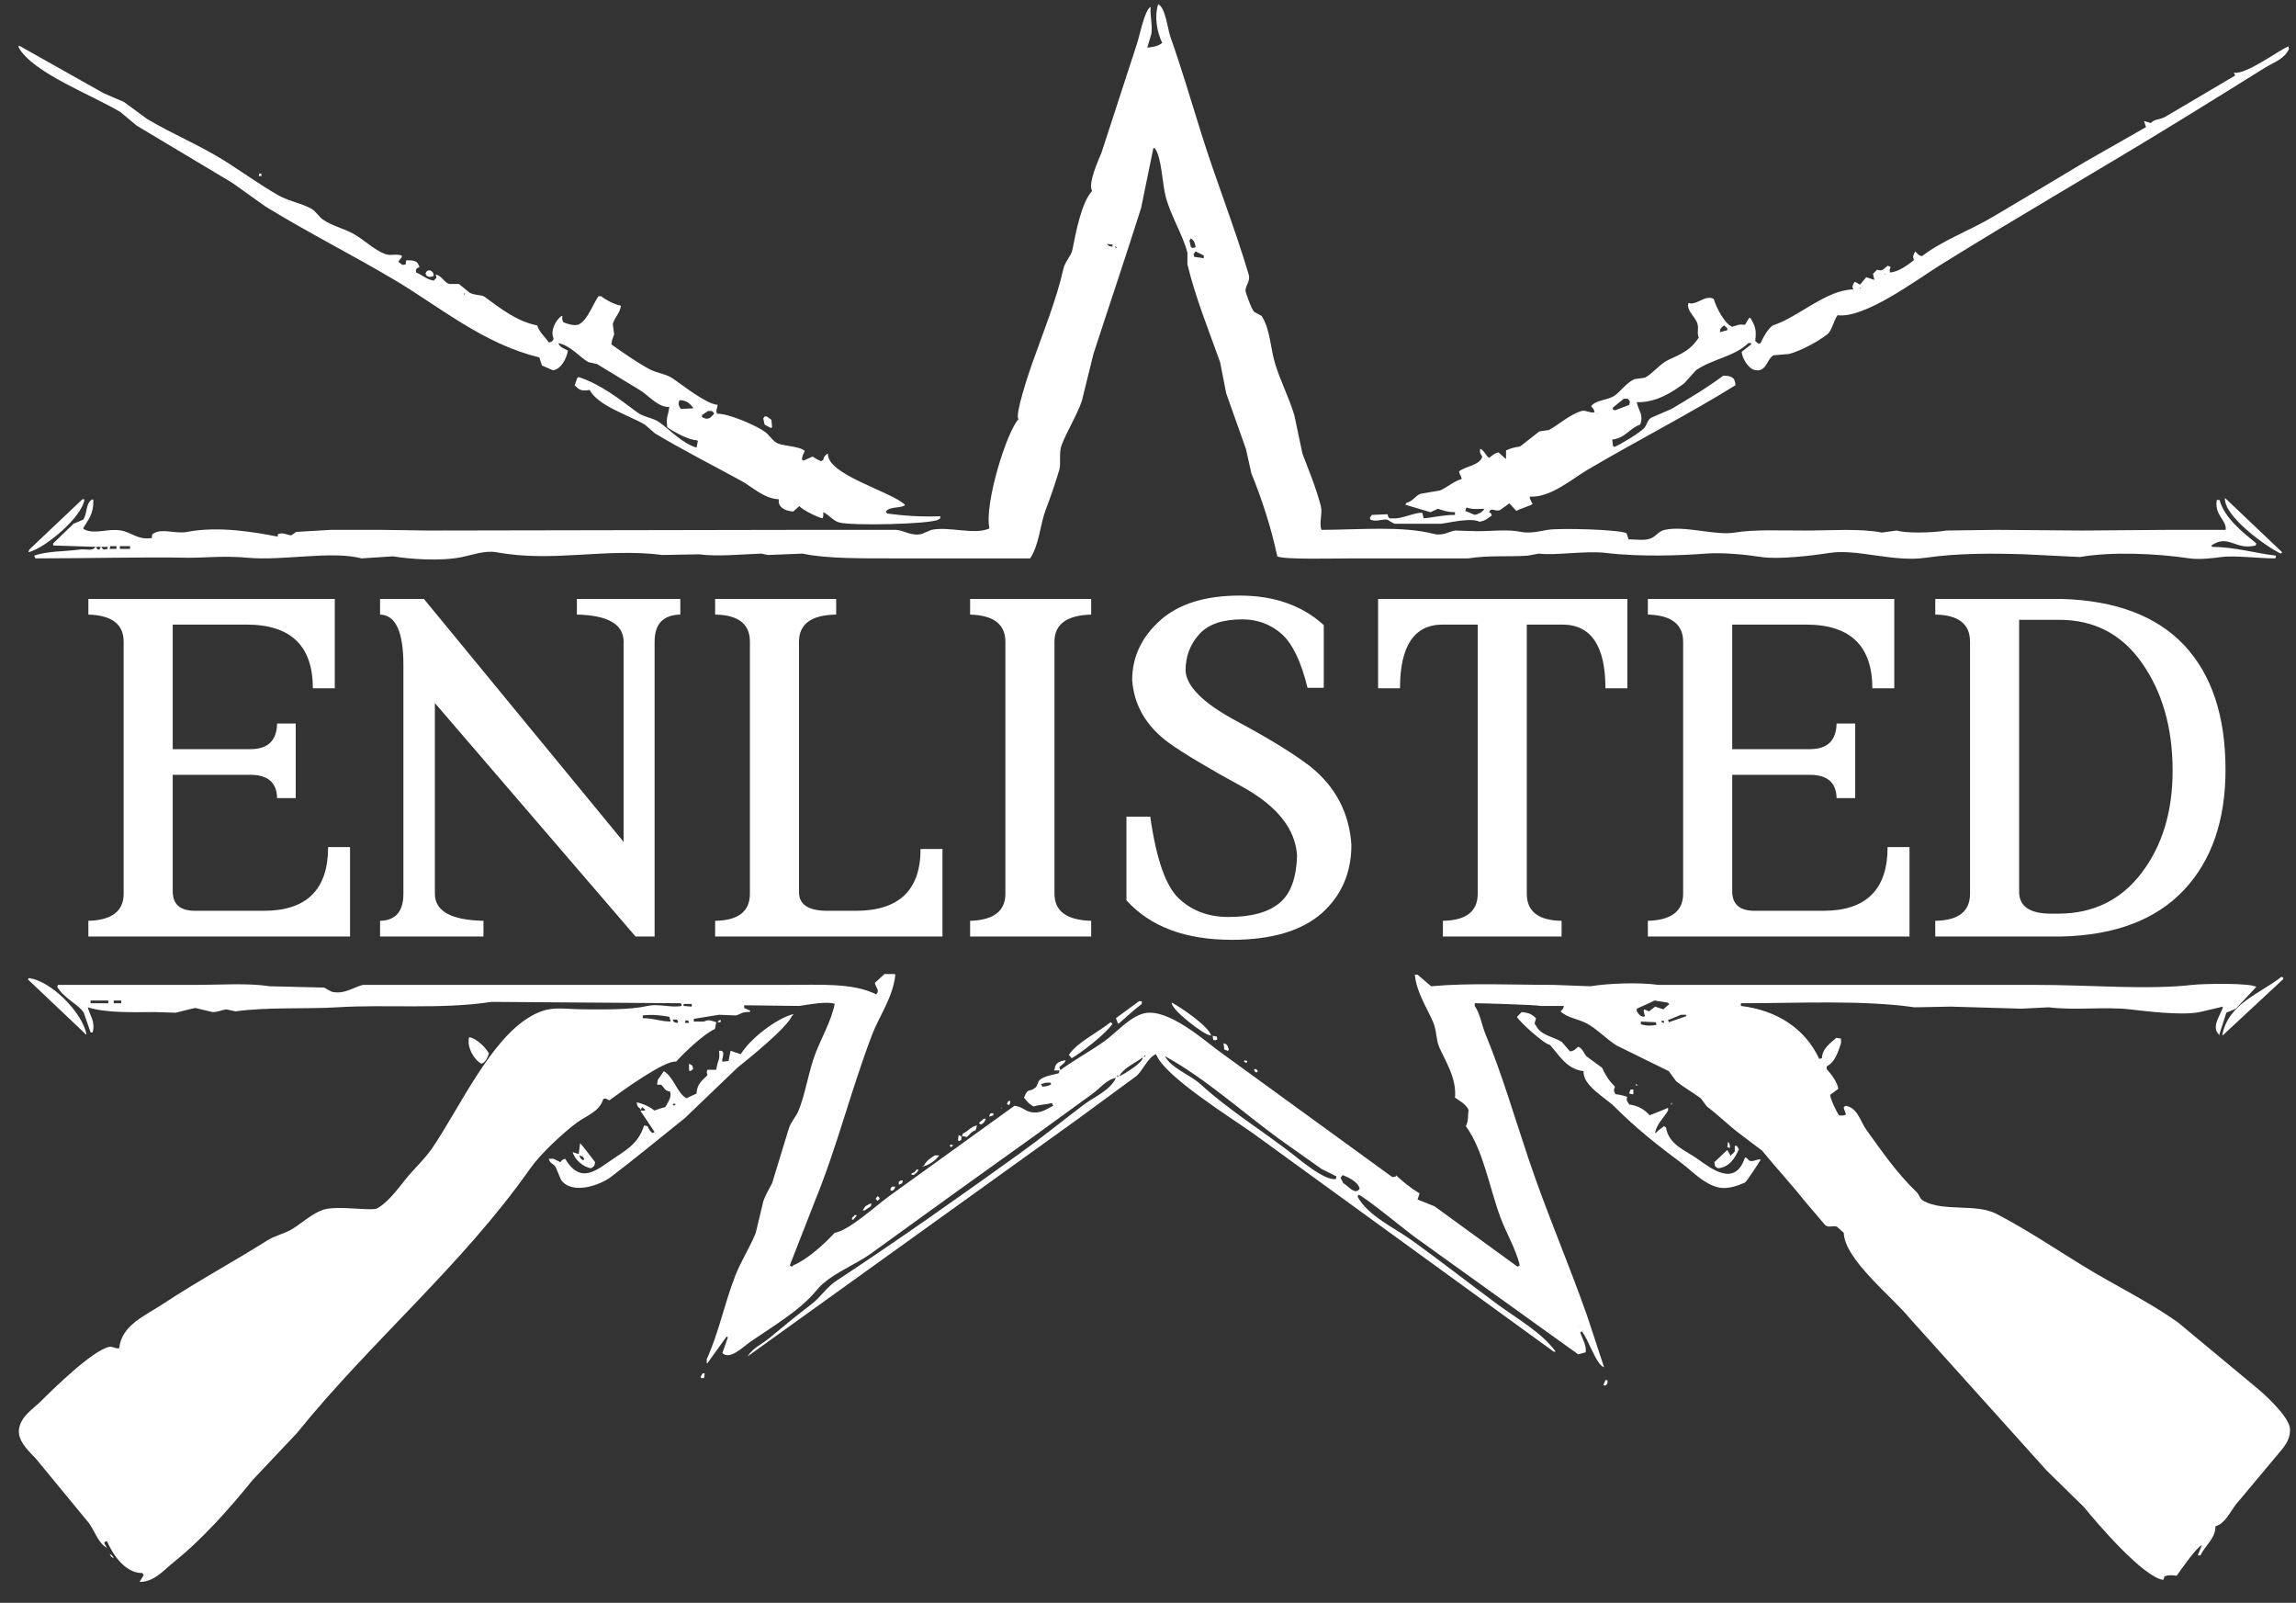 <svg width="96" height="67" viewBox="0 0 96 67" fill="none" xmlns="http://www.w3.org/2000/svg">
<rect x="0" y="0" width="96" height="67" fill="#333333" stroke="none"/>
<path fill-rule="evenodd" clip-rule="evenodd" d="M48.424 0.175C48.734 0.32 48.816 1.196 48.936 1.537C49.397 2.845 49.791 4.173 50.217 5.54C50.84 7.544 51.615 9.467 52.21 11.474C52.304 11.794 52.005 11.977 52.096 12.241C52.154 12.41 52.312 12.886 52.437 13.035C52.542 13.092 52.646 13.149 52.751 13.206C53.107 13.74 53.12 14.567 53.32 15.221C53.525 15.893 53.906 16.647 54.117 17.351L54.459 18.969C54.718 19.643 55.026 20.385 55.227 21.155C55.308 21.462 55.139 21.881 55.256 22.149C56.852 22.144 58.632 21.974 59.953 22.319C60.31 22.412 60.587 22.222 60.835 22.177C61.139 22.186 61.443 22.196 61.746 22.205C62.377 22.209 63.023 22.114 63.596 22.234C63.981 22.314 64.425 22.196 64.707 22.149C65.2 22.066 67.713 22.131 68.009 22.291L68.094 22.546C68.464 22.547 68.79 22.616 69.062 22.489C69.249 22.403 69.358 22.203 69.603 22.149C70.455 21.959 71.733 22.401 72.535 22.262C73.297 22.13 74.42 22.177 75.496 22.177C76.537 22.177 77.78 22.083 78.684 22.262L79.31 22.177C79.654 22.287 80.708 22.287 81.388 22.177C82.081 22.168 82.773 22.158 83.466 22.149C84.662 22.158 85.858 22.168 87.053 22.177C88.277 22.168 89.501 22.158 90.725 22.149H93.06C93.111 21.742 92.577 21.538 92.689 20.899H92.803C93.006 21.658 93.801 22.273 94.341 22.716C94.331 22.745 94.322 22.773 94.312 22.802C93.451 23.017 93.19 22.306 92.462 22.802C92.471 22.821 92.481 22.839 92.49 22.858C93.484 22.873 94.261 23.119 95.166 23.227C95.157 23.265 95.147 23.303 95.138 23.341C94.415 23.342 93.433 23.21 92.889 23.284C92.526 23.334 91.943 23.399 91.551 23.341C90.136 23.13 88.263 23.056 86.968 23.284C86.199 23.247 85.43 23.209 84.662 23.171C83.364 23.128 81.856 23.118 80.534 23.313C79.165 23.514 77.67 22.932 76.492 23.114C75.688 23.238 74.34 23.39 73.645 23.284C72.966 23.181 72.032 23.086 71.311 23.142C70.268 23.224 68.549 23.282 67.155 23.114C66.31 23.012 65.052 23.228 64.337 23.142L63.881 23.227C63.036 23.284 62.258 23.204 61.404 23.341H56.565C55.843 23.341 53.655 23.401 53.405 23.256C53.154 22.055 52.744 20.82 52.324 19.792C52.248 19.452 52.172 19.111 52.096 18.77C51.821 17.994 51.545 17.218 51.27 16.442C51.185 16.007 51.099 15.572 51.014 15.136C50.567 13.889 49.969 12.396 49.648 11.048V10.566C49.454 9.802 48.959 9.051 48.737 8.209C48.597 7.68 48.57 6.546 48.281 6.193H48.224C48.054 7.026 47.883 7.859 47.712 8.692C47.081 10.69 46.359 12.824 45.719 14.796C45.558 15.449 45.397 16.102 45.235 16.755C45.016 17.394 44.616 18.004 44.381 18.628C44.273 18.917 44.361 19.395 44.296 19.622C44.146 20.141 43.918 20.802 43.727 21.297C43.495 21.896 43.447 22.794 43.072 23.341H37.492C36.097 23.341 34.536 23.358 33.564 23.142C33.08 23.161 32.596 23.18 32.112 23.199C32.017 23.18 31.922 23.161 31.828 23.142C31.007 23.17 30.004 23.276 29.237 23.171C28.725 23.18 28.212 23.189 27.7 23.199C25.31 22.893 23.144 23.523 20.754 23.085C20.276 22.998 19.718 23.205 19.331 23.284C18.412 23.472 17.133 23.371 16.427 23.256L15.117 23.341C13.865 23.009 11.812 23.455 10.335 23.313C9.386 23.221 8.492 23.327 7.773 23.313C5.996 23.278 3.621 23.343 1.482 23.341C1.463 23.303 1.444 23.265 1.425 23.227C1.993 23.03 2.675 23.06 3.332 22.972C3.592 22.937 3.887 23.06 3.987 22.858C3.399 22.839 2.81 22.82 2.222 22.802V22.716C2.507 22.442 2.791 22.168 3.076 21.893L3.475 21.723C3.666 21.469 3.567 21.007 3.873 20.871C3.883 20.88 3.892 20.89 3.902 20.899C3.917 21.52 3.68 21.718 3.475 22.092C3.503 22.111 3.531 22.13 3.56 22.149C4.009 22.339 4.522 22.078 5.069 22.177C5.511 22.257 5.776 22.587 6.35 22.489C6.357 22.339 6.343 22.352 6.435 22.291C6.796 22.078 7.35 22.327 7.83 22.234C9.138 21.98 10.668 22.247 11.616 22.433C11.626 22.316 11.575 22.383 11.645 22.319C11.841 22.243 12.075 22.389 12.185 22.376C12.252 22.328 12.318 22.281 12.385 22.234L13.836 22.149H15.915C16.579 22.158 17.243 22.168 17.907 22.177C23.154 22.168 28.401 22.158 33.649 22.149H37.464C37.814 22.174 38.106 22.425 38.546 22.319C38.679 22.262 38.811 22.205 38.944 22.149C39.682 21.993 40.737 22.375 41.364 22.092V22.063C41.165 21.006 42.101 18.027 42.588 17.521C42.411 17.381 43.025 15.567 43.157 15.193C43.607 13.924 44.178 12.516 44.467 11.218C44.525 10.954 44.793 10.675 44.837 10.452C44.983 9.715 45.218 8.468 45.662 7.982C45.485 7.648 45.912 6.742 46.061 6.364C46.545 4.878 47.029 3.392 47.513 1.907C47.643 1.56 47.847 0.416 48.111 0.288C48.077 0.693 48.2 1.047 48.139 1.424L47.968 1.992C48.213 1.956 48.382 1.958 48.594 1.793C48.376 1.34 48.261 0.705 48.424 0.175ZM30.006 16.925C29.98 17.138 29.924 17.107 29.977 17.294C30.46 17.277 31.642 17.797 31.998 18.06C32.188 18.201 32.299 18.443 32.539 18.543C32.783 18.644 33.475 18.661 33.649 18.855C33.582 18.989 33.528 19.083 33.535 19.224C33.555 19.234 33.573 19.244 33.592 19.253C34.206 19.012 33.783 19.052 34.333 19.281C34.361 19.262 34.389 19.244 34.418 19.224C34.451 19.088 34.496 19.041 34.589 18.969H34.617C34.587 19.849 37.268 20.545 37.834 21.098V21.127C37.556 21.267 37.223 21.157 37.037 21.382C37.056 21.41 37.075 21.439 37.094 21.467C37.867 21.566 38.467 21.607 39.314 21.581V21.666C39.286 21.685 39.257 21.704 39.229 21.723C38.902 21.911 35.571 21.99 35.073 21.836C34.813 21.756 34.65 21.505 34.418 21.41C34.428 21.562 34.437 21.561 34.389 21.666C34.17 21.622 33.542 21.307 33.422 21.155C33.336 21.231 33.251 21.306 33.165 21.382C32.824 21.366 32.502 21.188 32.568 20.871C31.95 20.849 31.447 20.348 31.002 20.105C29.776 19.434 28.571 18.827 27.387 18.117C27.244 17.994 27.102 17.871 26.96 17.748C26.279 17.35 25.005 16.967 24.654 16.3C24.321 16.356 24.221 16.311 24.028 16.102C24.065 15.997 24.103 15.893 24.141 15.789C24.16 15.78 24.179 15.77 24.198 15.761C25.149 16.083 25.872 16.665 26.646 17.237C26.93 17.446 27.311 17.46 27.586 17.663C28.05 18.006 28.516 18.519 29.123 18.713C29.142 18.619 29.161 18.524 29.18 18.43C29.161 18.42 29.142 18.41 29.123 18.401C28.799 18.397 28.185 18.056 27.899 17.862C27.844 17.396 27.931 17.431 27.985 17.01C27.532 17.041 27.125 16.541 26.789 16.329C26.182 15.96 25.574 15.591 24.967 15.221L24.597 15.136C24.183 14.887 23.886 14.467 23.344 14.341C23.406 14.522 23.593 14.569 23.743 14.654C23.699 14.974 23.458 15.443 23.117 15.477C22.965 15.411 22.813 15.345 22.661 15.278C22.623 15.165 22.585 15.051 22.547 14.938C20.227 14.382 18.397 12.835 16.541 11.729C14.753 10.664 12.893 9.733 11.104 8.635C10.639 8.304 10.174 7.972 9.709 7.641C8.38 6.846 7.052 6.051 5.723 5.257C5.496 5.067 5.268 4.878 5.04 4.689C3.921 4.003 1.326 3.032 0.77 1.963L0.799 1.907L4.329 3.894C4.613 4.017 4.898 4.14 5.183 4.263C5.505 4.499 5.828 4.736 6.15 4.973C7.243 5.622 8.378 6.08 9.453 6.761C10.151 7.204 10.902 7.743 11.616 8.152C12.062 8.408 12.54 8.471 13.011 8.72C13.198 8.819 13.331 9.061 13.495 9.174C13.934 9.476 14.456 9.56 14.918 9.856C15.268 10.079 15.706 10.475 16.114 10.622C16.339 10.704 16.503 10.598 16.797 10.679C16.786 10.787 16.829 10.714 16.768 10.793C16.731 10.84 16.693 10.887 16.655 10.934C16.712 10.982 16.768 11.029 16.826 11.076C16.873 11.067 16.92 11.057 16.968 11.048C16.972 10.918 16.954 10.975 16.996 10.878C17.303 10.885 17.46 10.887 17.537 11.162C17.398 11.228 17.383 11.239 17.395 11.389C17.661 11.492 17.838 11.688 18.135 11.729C18.173 11.692 18.211 11.654 18.249 11.616C18.239 11.569 18.23 11.521 18.22 11.474C18.49 11.536 18.548 11.796 18.79 11.871H19.188L19.644 12.241C19.874 12.355 20.145 12.319 20.27 12.411C20.877 12.858 21.606 13.44 22.462 13.603C22.559 13.91 22.784 14.068 22.946 14.313C23.049 14.295 23.032 14.302 23.088 14.256C23.147 14.2 23.117 14.246 23.145 14.143C22.998 13.839 23.235 13.363 23.487 13.206H23.515C23.496 13.335 23.508 13.347 23.544 13.461C23.692 13.538 24.074 13.654 24.227 13.546C24.565 13.368 24.805 12.693 25.024 12.382H25.138C25.331 12.541 25.692 12.726 25.963 12.78C25.918 13.103 25.691 13.272 25.622 13.546C25.641 13.688 25.66 13.83 25.679 13.972C25.639 14.125 25.58 14.166 25.565 14.398C26.043 14.74 26.625 15.141 27.131 15.42C27.46 15.602 27.832 15.62 28.127 15.818C28.529 16.087 29.498 16.874 30.006 16.925ZM67.411 18.373C67.42 18.458 67.43 18.543 67.439 18.628L67.496 18.685C67.726 18.599 68.598 18.07 68.749 17.89C68.874 17.741 68.87 17.574 69.034 17.464C69.318 17.341 69.603 17.218 69.888 17.095C70.604 16.668 71.387 16.205 72.051 15.704C72.355 15.706 72.549 15.751 72.564 16.102C70.708 17.262 68.411 18.438 66.358 19.65C65.733 20.019 64.815 20.817 63.967 20.758V20.843C64.004 20.919 64.043 20.994 64.08 21.07C64.026 21.125 63.529 21.281 63.397 21.354C63.302 21.25 63.208 21.145 63.112 21.041C62.98 21.136 62.847 21.231 62.714 21.325C62.478 21.395 62.368 21.184 62.258 21.41C62.358 21.462 62.335 21.434 62.372 21.552C62.209 21.658 62.102 21.778 61.86 21.808C61.508 21.641 60.777 21.815 60.266 21.893H58.33C58.207 21.869 58.062 21.736 57.989 21.723C57.799 21.688 57.538 21.827 57.305 21.723C57.296 21.694 57.286 21.666 57.277 21.638C57.305 21.6 57.334 21.562 57.362 21.524C57.581 21.515 57.799 21.505 58.017 21.496C58.055 21.653 58.072 21.687 58.216 21.666C58.558 21.72 59.188 21.399 59.469 21.439C59.488 21.515 59.507 21.59 59.526 21.666C59.914 21.637 60.301 21.526 60.835 21.524V21.41C60.519 21.409 60.368 21.346 60.123 21.268C60.019 21.316 59.915 21.363 59.81 21.41L58.757 21.098C58.776 21.07 58.795 21.041 58.814 21.013C59.068 20.959 59.171 20.736 59.383 20.644C59.659 20.596 59.934 20.549 60.209 20.502C60.521 20.372 60.745 20.137 61.12 20.019C61.08 19.843 61.021 19.848 61.006 19.707C61.245 19.491 61.904 19.45 61.974 19.082C61.904 18.973 61.857 18.915 61.888 18.77H61.917C62.077 18.858 62.113 19.035 62.258 19.139C62.391 19.048 62.469 18.948 62.657 18.912C62.752 18.997 62.847 19.082 62.942 19.168H62.97V18.827C63.269 18.698 63.3 18.718 63.568 18.657L64.365 18.032C64.498 18.013 64.631 17.994 64.764 17.975C65.18 17.749 65.639 17.322 66.13 17.18C66.296 17.132 66.465 17.274 66.671 17.237C66.643 17.082 66.601 17.078 66.528 16.982C66.731 16.704 67.247 16.735 67.525 16.527C67.776 16.34 68.046 15.964 68.35 15.846C68.493 15.827 68.635 15.808 68.777 15.789C69.093 15.625 69.415 15.204 69.745 15.051C70.323 14.783 70.698 14.628 71.026 14.114C70.937 13.862 71.042 13.754 70.969 13.518C70.887 13.251 70.487 12.958 70.599 12.666C70.937 12.786 71.294 12.3 71.653 12.496C71.764 12.855 72.089 13.509 72.421 13.66C72.681 13.593 72.662 13.549 72.962 13.575C73.019 13.48 73.076 13.386 73.133 13.291H73.19C73.397 13.655 73.446 13.775 73.389 14.256C73.436 14.294 73.484 14.332 73.531 14.37C73.56 14.36 73.588 14.351 73.617 14.341C73.703 14.131 73.936 13.712 74.129 13.603C75.221 13.24 76.356 12.117 77.488 12.098C77.428 11.955 77.462 11.918 77.545 11.786H77.574C77.64 11.824 77.707 11.862 77.773 11.9C77.858 11.796 77.944 11.691 78.029 11.588C78.143 11.625 78.257 11.663 78.371 11.701C78.352 11.616 78.333 11.531 78.314 11.446L78.485 11.275C78.737 11.356 78.753 11.224 78.94 11.105C78.978 11.124 79.016 11.143 79.054 11.162C79.01 11.251 78.999 11.278 79.025 11.389C79.389 11.367 79.777 11.066 80.022 10.878C79.969 10.719 79.996 10.655 80.079 10.509C80.181 10.603 80.192 10.67 80.363 10.707C81.228 10.041 82.371 9.637 83.381 9.032C84.608 8.299 85.91 7.535 87.138 6.79C88.002 6.298 88.865 5.806 89.729 5.313L89.644 5.058L89.928 5.143C90.1 4.965 90.284 5.014 90.526 4.887C91.503 4.31 92.481 3.733 93.458 3.156C93.439 3.118 93.42 3.08 93.401 3.042C93.936 3.108 95.157 2.184 95.678 1.935C95.688 1.973 95.698 2.011 95.707 2.048C95.502 2.483 95.076 2.598 94.682 2.843C93.57 3.538 92.441 4.238 91.295 4.944C87.943 7.007 84.501 8.979 81.132 11.076C80.126 11.703 77.973 13.32 76.834 13.177C76.671 13.386 76.596 13.826 76.406 13.972C75.997 14.289 75.335 14.646 74.812 14.796C74.594 14.815 74.376 14.834 74.158 14.852C73.858 15.001 73.864 15.632 73.304 15.449C73.076 15.343 72.859 14.999 72.82 14.71L73.218 14.398V14.341H73.104C72.513 14.913 71.614 14.996 70.912 15.477C70.751 15.657 70.59 15.836 70.428 16.016C69.906 16.415 69.206 16.84 68.436 16.811C68.505 17.172 68.738 17.34 68.578 17.748C68.14 17.897 67.939 18.326 67.411 18.373ZM10.848 7.244C10.876 7.253 10.904 7.263 10.933 7.272V7.357H10.819C10.829 7.32 10.838 7.282 10.848 7.244ZM49.79 9.969C49.771 9.998 49.752 10.026 49.733 10.055C49.752 10.14 49.771 10.225 49.79 10.31L49.847 10.367C49.895 10.357 49.942 10.348 49.989 10.338V10.31C49.957 10.149 49.92 10.037 49.79 9.969ZM46.289 10.196C46.348 10.291 46.384 10.289 46.516 10.31V10.225C46.44 10.215 46.365 10.206 46.289 10.196ZM46.602 10.282C46.621 10.31 46.64 10.338 46.659 10.367H46.687V10.338C46.659 10.319 46.63 10.301 46.602 10.282ZM49.989 10.509C49.961 10.546 49.932 10.585 49.904 10.622C49.913 10.66 49.923 10.698 49.932 10.736C50.065 10.755 50.198 10.774 50.331 10.793V10.679L49.989 10.509ZM17.907 11.304H17.993C18.09 11.372 18.117 11.372 18.135 11.531C18.116 11.54 18.097 11.55 18.078 11.559C17.96 11.578 17.934 11.594 17.85 11.531C17.791 11.475 17.821 11.52 17.793 11.417L17.85 11.332C17.869 11.323 17.888 11.313 17.907 11.304ZM78.769 11.446C78.798 11.465 78.826 11.483 78.855 11.502C78.803 11.444 78.854 11.482 78.769 11.446ZM77.744 12.042C77.816 12.088 77.749 12.07 77.83 12.042H77.744ZM19.387 12.269C19.397 12.288 19.407 12.307 19.416 12.326C19.425 12.307 19.435 12.288 19.444 12.269H19.387ZM72.079 13.603C72.028 13.659 71.982 13.679 71.937 13.745C71.928 13.793 71.918 13.84 71.909 13.887L72.222 13.802V13.717C72.174 13.679 72.127 13.641 72.079 13.603ZM67.895 16.669L67.439 17.038V17.124C67.468 17.133 67.496 17.143 67.525 17.152C67.724 17.076 67.923 17 68.123 16.925C68.132 16.877 68.142 16.83 68.151 16.783C68.123 16.745 68.094 16.707 68.066 16.669H67.895ZM28.412 16.726C28.371 16.829 28.35 16.892 28.412 17.01C28.43 17.038 28.449 17.067 28.468 17.095C28.639 17.086 28.81 17.076 28.981 17.067V17.038C28.843 16.872 28.714 16.734 28.412 16.726ZM29.607 17.18L29.351 17.351V17.436C29.472 17.493 29.543 17.535 29.692 17.464L29.863 17.294C29.844 17.265 29.825 17.237 29.806 17.209C29.787 17.199 29.768 17.19 29.749 17.18H29.607ZM66.756 17.265C66.766 17.285 66.775 17.303 66.785 17.322C66.773 17.296 66.808 17.303 66.756 17.265ZM31.97 17.407H32.055C32.121 17.455 32.188 17.502 32.255 17.549C32.264 17.654 32.274 17.758 32.283 17.862C32.264 17.871 32.245 17.881 32.226 17.89C32.141 17.843 32.055 17.795 31.97 17.748C31.951 17.663 31.932 17.578 31.913 17.493C31.932 17.464 31.951 17.436 31.97 17.407ZM63.084 19.31L63.141 19.366L63.084 19.31ZM93.031 20.814C93.828 21.571 94.625 22.328 95.422 23.085L95.365 23.142C94.735 22.846 92.956 21.556 93.031 20.814ZM3.446 20.871H3.531C3.439 21.612 1.9 22.902 1.197 23.085V23.057L1.226 22.972C1.966 22.272 2.706 21.572 3.446 20.871ZM61.319 21.212C61.3 21.259 61.281 21.306 61.262 21.354C61.395 21.41 61.528 21.467 61.661 21.524C61.805 21.494 62.008 21.401 62.059 21.268C61.742 21.278 61.539 21.299 61.319 21.212ZM4.613 22.83C4.604 22.868 4.594 22.906 4.585 22.944H4.869V22.83H4.613ZM5.012 22.83V22.944H5.439V22.83H5.012ZM4.015 22.858C4.054 22.955 4.033 22.917 4.101 22.972H4.158C4.177 22.934 4.196 22.896 4.215 22.858H4.015ZM4.243 22.858C4.282 22.951 4.272 22.913 4.329 22.972C4.385 22.963 4.442 22.953 4.499 22.944V22.858H4.243ZM36.98 40.716H37.407L37.435 40.744C37.348 41.668 36.755 42.491 36.468 43.242C35.582 45.56 35.012 47.908 34.076 50.198C33.725 51.097 33.374 51.996 33.023 52.895C33.052 52.914 33.08 52.933 33.108 52.952L33.165 52.895C33.781 52.634 34.46 52.003 34.902 51.532C35.471 51.456 36.627 50.4 37.179 49.999L42.417 46.223C42.725 46.252 42.826 46.421 43.072 46.479C43.522 46.585 43.787 46.329 44.04 46.223C44.021 46.186 44.002 46.148 43.983 46.11C43.712 46.176 43.436 46.18 43.214 46.252C43.019 46.145 42.946 46.049 42.816 45.883C42.994 45.431 43.016 45.691 43.3 45.457C43.378 45.392 43.39 45.216 43.47 45.145C43.679 44.959 44.094 44.925 44.267 44.861C44.277 44.832 44.286 44.804 44.296 44.776V44.747H44.068C44.078 44.728 44.087 44.709 44.097 44.69C44.118 44.45 44.266 44.359 44.552 44.321V44.35C44.533 44.378 44.514 44.406 44.495 44.435C44.429 44.492 44.362 44.548 44.296 44.605C44.305 44.643 44.315 44.681 44.324 44.719H44.353C44.945 44.288 45.586 43.945 46.175 43.526C46.649 43.189 47.228 42.51 47.826 42.362C48.842 42.111 50.435 43.562 50.986 43.952C53.396 45.703 55.806 47.453 58.216 49.204C58.312 49.187 58.399 49.2 58.358 49.119C58.688 49.419 58.949 49.639 59.355 49.886L59.27 50.141C59.507 50.236 59.744 50.33 59.981 50.425C61.139 51.267 62.296 52.109 63.454 52.952C63.483 52.933 63.511 52.914 63.539 52.895V52.867C63.366 52.182 62.975 51.532 62.742 50.908C62.267 49.633 62.029 48.093 61.291 47.075C61.409 46.84 61.365 46.635 61.404 46.394C61.288 46.15 61.046 46.028 60.835 45.883C60.913 45.083 60.435 44.356 60.18 43.782C60.039 43.464 60.074 43.083 59.924 42.731C59.667 42.129 59.234 41.505 59.156 40.744H59.27L59.839 41.227C61.427 41.08 63.279 41.17 64.963 41.17C65.475 41.189 65.988 41.208 66.5 41.227C67.317 41.095 68.576 41.062 69.347 41.17H85.117C87.488 41.17 89.738 41.386 91.665 41.17C92.135 41.117 94.104 41.083 94.341 41.255L94.284 41.312C94.018 41.596 93.752 41.88 93.487 42.164C93.354 42.22 93.221 42.277 93.088 42.334C92.984 42.656 92.879 42.977 92.775 43.299V43.242C92.428 42.905 92.885 42.392 92.946 42.078C92.623 42.154 92.301 42.23 91.978 42.306C91.192 42.462 89.714 42.266 89.046 42.192C87.974 42.073 86.785 42.246 85.658 42.107C85.279 42.126 84.899 42.145 84.519 42.164L81.559 42.078C81.056 42.088 80.553 42.097 80.05 42.107C77.856 41.794 75.23 41.937 72.791 41.937V42.05C74.339 42.236 75.493 43.029 76.065 44.264C76.103 44.255 76.141 44.245 76.179 44.236C76.181 43.828 76.556 43.589 76.777 43.384C76.843 43.394 76.909 43.403 76.976 43.413V43.611C76.839 44.01 76.729 44.39 76.378 44.577V44.69C76.549 44.885 76.823 45.22 76.862 45.514L76.52 45.769C76.535 45.952 76.798 46.494 76.89 46.621C77.044 46.635 77.067 46.643 77.175 46.593V46.564C77.136 46.416 77.1 46.402 77.09 46.28C77.118 46.261 77.147 46.242 77.175 46.223C77.674 46.312 77.781 46.872 78.029 47.217C78.711 48.164 79.309 49.037 80.136 49.829C80.254 49.942 80.267 50.114 80.42 50.198C81.275 50.666 82.609 50.298 83.466 50.737C84.692 51.367 85.933 52.201 87.11 52.923C88.442 53.741 89.802 54.383 91.067 55.28C92.149 56.179 93.23 57.078 94.312 57.977C94.673 58.266 95.645 59.163 95.736 59.652C95.815 60.084 95.541 60.437 95.365 60.645C94.739 61.393 94.113 62.141 93.487 62.888C93.243 63.209 93.017 63.708 92.633 63.797C92.637 64.315 92.201 64.596 92.006 65.018H91.892L92.063 64.592C91.847 64.664 91.172 65.644 91.01 65.869C90.837 65.841 90.632 65.832 90.498 65.898C90.479 66.001 90.486 65.984 90.441 66.04C89.599 65.914 87.673 63.664 87.138 63.002C86.617 62.491 86.095 61.98 85.573 61.469C83.666 59.349 81.758 57.23 79.851 55.109C79.127 54.213 77.124 52.65 77.09 51.532C76.995 51.447 76.9 51.362 76.805 51.277C76.612 51.216 76.488 51.332 76.321 51.22C76.055 50.908 75.79 50.596 75.524 50.283C74.94 49.548 74.273 48.828 73.674 48.097C73.361 47.861 73.047 47.624 72.734 47.387C72.272 47.037 71.853 46.617 71.368 46.252L71.112 45.911C70.765 45.656 70.416 45.462 70.087 45.201C69.982 45.059 69.878 44.917 69.774 44.776C69.043 44.416 68.313 44.056 67.582 43.697C67.18 43.446 66.755 42.999 66.358 42.788C65.95 42.572 65.559 42.565 65.248 42.277C65.328 42.186 65.357 42.206 65.39 42.05H64.422C64.291 42.004 61.687 41.926 61.661 41.937V42.05C61.9 42.396 61.939 42.814 62.116 43.242C62.8 44.897 63.309 46.649 63.91 48.438C64.665 50.685 65.544 52.688 66.358 54.996C66.595 55.715 66.832 56.434 67.069 57.154C66.725 57.045 66.412 55.947 66.13 55.649L66.073 55.706C66.163 55.963 66.341 56.24 66.301 56.529L65.988 56.614C63.72 54.986 61.452 53.359 59.184 51.731C58.856 51.499 56.943 49.929 56.793 49.943C56.783 49.971 56.774 49.999 56.764 50.028C57.223 50.837 58.239 51.285 58.985 51.816C60.205 52.686 61.406 53.632 62.6 54.513C63.417 55.116 64.451 55.686 65.048 56.501H64.963C60.779 53.463 56.594 50.425 52.409 47.387C51.516 46.748 48.667 44.985 48.338 44.066C47.992 44.187 47.78 44.781 47.484 45.003C46.659 45.608 45.833 46.214 45.008 46.82C40.425 50.112 35.842 53.406 31.258 56.699C31.473 56.348 31.861 56.189 32.169 55.933C32.747 55.451 33.327 54.975 33.934 54.513C34.303 54.232 34.56 53.81 34.959 53.548C37.615 51.798 40.074 50.057 42.645 48.211C43.569 47.547 44.412 46.863 45.292 46.195C45.74 45.855 46.413 45.587 46.659 45.059C46.274 45.117 45.968 45.516 45.691 45.712C44.922 46.27 44.154 46.829 43.385 47.387C41.057 49.048 38.742 50.714 36.439 52.384C35.715 52.91 34.694 53.259 34.133 53.946C33.434 54.801 32.225 55.495 31.315 56.132C31.086 56.292 30.501 56.872 30.205 56.557C30.281 56.34 30.357 56.122 30.433 55.904L30.404 55.876H30.376C30.11 56.245 29.844 56.614 29.579 56.983H29.55V56.813C30.064 55.685 30.273 54.538 30.746 53.321C30.98 52.717 31.37 52.122 31.6 51.532C31.704 51.097 31.809 50.662 31.913 50.226C31.988 49.983 32.172 49.674 32.283 49.46C32.52 48.684 32.757 47.908 32.995 47.132C33.07 46.914 33.282 46.67 33.365 46.479C33.677 45.758 33.805 44.775 34.105 44.009C34.344 43.399 34.761 42.654 34.902 41.965C34.613 41.842 33.819 41.99 33.422 42.05C32.653 42.041 31.884 42.031 31.116 42.022V42.135C31.201 42.173 31.287 42.211 31.372 42.249C31.363 42.268 31.353 42.286 31.343 42.306C31.032 42.287 30.986 42.386 30.774 42.447C30.537 42.438 30.3 42.429 30.062 42.419L29.009 42.59V42.703H29.436C29.635 42.603 29.723 42.662 29.949 42.731C29.93 42.826 29.911 42.921 29.892 43.015C29.449 43.2 28.596 44.014 28.269 44.378C27.808 44.298 25.919 45.668 25.479 45.996C25.32 45.94 25.362 45.891 25.223 45.94C25.076 46.47 24.503 46.64 24.113 46.933C23.52 47.379 22.601 48.231 22.177 48.835C19.328 52.892 15.5 56.081 12.413 59.907C11.796 60.56 11.18 61.213 10.563 61.866C9.599 63.058 8.46 64.346 7.261 65.302C6.867 65.615 6.455 66.134 5.837 66.125C5.894 66.03 5.951 65.936 6.008 65.841L5.951 65.756C5.209 65.764 4.695 64.936 4.471 64.421C4.442 64.431 4.414 64.44 4.385 64.45C4.376 64.469 4.367 64.488 4.357 64.507C4.395 64.573 4.433 64.639 4.471 64.705C4.113 64.51 3.963 64.014 3.731 63.683C2.991 62.784 2.25 61.885 1.51 60.986C1.276 60.721 0.698 60.246 0.799 59.709C0.897 59.182 1.389 58.893 1.71 58.573C2.239 58.045 3.841 56.475 4.556 56.302C4.698 56.267 4.829 56.39 4.983 56.359C5.087 55.385 6.063 55.006 6.805 54.513C8.203 53.586 9.749 52.752 11.189 51.845C11.521 51.635 11.895 51.58 12.242 51.362C12.621 51.125 13.067 50.715 13.523 50.567C14.107 50.378 15.53 50.64 15.772 50.51C16.195 50.283 16.611 49.733 16.939 49.318C17.287 48.879 17.758 48.455 18.078 47.984C19.235 46.281 20.505 43.443 22.206 42.476C23.02 42.013 23.453 42.188 24.426 42.192C25.215 42.195 26.329 42.22 27.073 42.05C27.532 41.946 28.052 42.134 28.497 42.05V41.965C28.478 41.956 28.459 41.946 28.44 41.937C25.812 41.917 23.183 41.898 20.555 41.88C18.422 42.205 16.168 41.975 14.093 42.107C12.881 42.184 11.135 42.091 9.851 42.277L9.453 42.192C9.299 42.216 9.098 42.31 8.883 42.306L8.172 42.135C8.13 42.133 7.403 42.318 7.346 42.334C7.061 42.325 6.777 42.315 6.492 42.306C5.452 42.315 4.421 42.341 3.674 42.107C3.747 42.436 3.998 42.695 3.873 43.157H3.788C3.693 42.883 3.598 42.608 3.503 42.334C3.312 42.01 2.67 41.726 2.393 41.255L2.421 41.17H8.2C9.205 41.17 10.363 41.084 11.274 41.227C12.034 41.246 12.793 41.265 13.552 41.283L13.865 41.454C14.384 41.587 14.808 41.253 15.174 41.17H32.824C34.324 41.17 35.654 41.077 36.638 41.567C36.657 41.539 36.676 41.511 36.695 41.482C36.731 41.328 36.615 41.278 36.581 41.085C36.714 40.962 36.847 40.839 36.98 40.716ZM95.394 40.829C95.422 40.848 95.451 40.867 95.479 40.886C95.47 40.905 95.46 40.924 95.451 40.943L92.946 43.271H92.917C93.163 41.947 94.504 41.538 95.394 40.829ZM1.197 40.886C2.152 40.997 3.452 42.345 3.617 43.242H3.588C3.541 43.195 3.494 43.148 3.446 43.1L1.169 40.943C1.178 40.924 1.188 40.905 1.197 40.886ZM3.788 41.823V41.937H4.528V41.823H3.788ZM4.756 41.823V41.937H5.069V41.823H4.756ZM69.176 41.823C69.159 41.841 68.547 42.119 68.436 42.164V42.277C68.531 42.396 68.539 42.461 68.721 42.504C68.74 42.495 68.758 42.485 68.777 42.476C68.758 42.4 68.74 42.325 68.721 42.249C68.73 42.23 68.74 42.211 68.749 42.192C68.815 42.22 68.882 42.249 68.948 42.277C69.034 42.211 69.119 42.145 69.204 42.078C69.318 42.116 69.432 42.154 69.546 42.192C69.631 42.116 69.717 42.041 69.802 41.965C69.774 41.946 69.745 41.927 69.717 41.908L69.176 41.823ZM47.627 41.851H47.74V41.965C47.362 42.25 47.1 42.516 46.773 42.788H46.744C46.716 42.712 46.687 42.637 46.659 42.561L47.627 41.851ZM48.993 41.908C49.369 42.109 50.543 42.897 50.644 43.299C50.625 43.29 50.606 43.28 50.587 43.271C50.41 43.305 48.942 42.205 48.993 41.908ZM28.582 41.965V42.05C28.696 42.059 28.81 42.069 28.924 42.078V41.965H28.582ZM29.009 41.965C29.028 41.974 29.047 41.984 29.066 41.993C29.047 41.984 29.028 41.974 29.009 41.965ZM63.625 42.306C63.947 42.337 64.049 42.402 64.223 42.561C64.19 42.755 64.119 42.764 64.223 42.873C64.43 43.292 64.961 43.334 65.304 43.555C65.418 43.687 65.532 43.82 65.646 43.952C65.841 43.923 65.868 43.846 65.988 43.754C66.175 43.834 66.21 44.004 66.329 44.151L66.984 44.633C67.144 44.964 67.255 45.154 67.525 45.428C67.46 45.577 67.475 45.617 67.553 45.741C67.703 45.748 68.006 45.831 68.037 45.854C67.987 45.993 68.031 46.034 68.123 46.167C68.541 46.236 68.746 46.377 68.977 46.621C69.249 46.505 69.489 46.423 69.745 46.309V46.422C69.582 46.721 69.257 46.988 69.204 47.359H69.233L69.318 47.274C69.404 47.208 69.489 47.141 69.575 47.075C69.603 47.094 69.631 47.113 69.66 47.132C69.765 47.849 70.483 48.093 70.969 48.438C71.561 48.858 72.549 49.643 72.962 48.381C73.093 48.416 73.083 48.497 73.161 48.523C73.316 48.574 73.452 48.445 73.617 48.466C73.591 48.545 73.029 49.393 72.962 49.431C72.75 49.523 72.258 49.741 71.823 49.63C71.201 49.471 70.722 48.922 70.258 48.58C69.257 47.841 68.359 47.118 67.496 46.252C67.153 45.907 66.15 45.362 66.215 44.776C65.473 44.696 65.155 44.037 64.792 43.668C64.626 43.69 63.534 42.726 63.426 42.504L63.625 42.306ZM28.041 42.703C28.022 42.637 28.003 42.57 27.985 42.504C27.584 42.429 27.223 42.404 26.874 42.447V42.561C27.385 42.566 27.526 42.688 28.041 42.703ZM27.472 45.343C27.482 45.277 27.491 45.211 27.5 45.145C27.586 45.022 27.671 44.899 27.757 44.776C28.181 45.036 28.286 45.652 28.696 45.911C28.838 45.845 28.981 45.779 29.123 45.712C29.144 45.291 29.367 45.168 29.579 44.946C29.552 44.793 29.532 44.84 29.579 44.719H29.949C29.997 44.308 30.122 44.33 30.062 43.924H30.176L30.233 43.981C30.267 44.193 30.165 44.252 30.205 44.378H30.233C30.309 44.369 30.385 44.359 30.461 44.35L30.547 43.924C30.689 43.971 30.831 44.019 30.974 44.066C31.36 43.429 32.425 42.593 33.165 42.391V42.419L33.108 42.476C32.897 42.969 31.311 44.248 30.831 44.633L28.639 46.734C27.609 47.563 26.551 48.431 25.536 49.204C25.096 49.539 23.913 49.965 23.458 49.318C23.382 49.138 23.306 48.958 23.23 48.779C23.138 48.63 22.996 48.654 22.946 48.438H23.145C23.24 48.485 23.335 48.532 23.43 48.58C23.494 48.495 23.507 48.474 23.629 48.438C24.21 49.401 24.769 49.054 25.479 48.551C26.106 48.108 26.672 47.865 26.931 47.047C26.979 47.056 27.026 47.066 27.073 47.075C27.13 47.201 27.171 47.28 27.273 47.359C27.301 47.35 27.33 47.34 27.358 47.331V47.302C27.168 47.018 26.979 46.734 26.789 46.45V46.422C26.931 46.425 26.905 46.447 26.988 46.394C26.941 46.356 26.893 46.318 26.846 46.28C26.827 46.318 26.808 46.356 26.789 46.394C26.779 46.375 26.77 46.356 26.76 46.337C26.661 46.265 26.642 46.234 26.618 46.081C26.887 46.13 27.184 46.27 27.358 46.422C27.547 46.365 27.624 46.321 27.814 46.28C27.923 46.092 28.102 45.849 28.013 45.627C27.773 45.596 27.784 45.461 27.643 45.343H27.472ZM70.286 42.419C70.125 42.485 69.963 42.551 69.802 42.618H69.745C69.755 42.656 69.764 42.694 69.774 42.731C70.02 42.646 70.267 42.561 70.514 42.476C70.504 42.457 70.495 42.438 70.485 42.419H70.286ZM28.127 42.618C28.146 42.656 28.165 42.694 28.184 42.731C28.231 42.741 28.279 42.75 28.326 42.76C28.335 42.741 28.345 42.722 28.355 42.703C28.335 42.675 28.317 42.646 28.298 42.618H28.127ZM28.668 42.646C28.658 42.684 28.649 42.722 28.639 42.76H28.81C28.764 42.636 28.809 42.676 28.668 42.646ZM30.062 42.646H30.148C30.139 42.675 30.129 42.703 30.119 42.731H30.006C30.025 42.703 30.044 42.675 30.062 42.646ZM69.461 42.675C69.516 42.781 69.448 42.721 69.575 42.76V42.675H69.461ZM68.607 42.703V42.817C68.818 42.882 68.99 42.886 69.261 42.845C69.252 42.807 69.242 42.769 69.233 42.731C69.024 42.722 68.815 42.713 68.607 42.703ZM46.431 42.731C46.459 42.75 46.488 42.769 46.516 42.788C46.289 43.173 45.229 43.995 44.808 44.236C44.77 44.189 44.732 44.142 44.694 44.094C45.013 43.583 45.945 43.135 46.431 42.731ZM50.701 43.299C50.758 43.309 50.815 43.318 50.872 43.328C50.881 43.365 50.891 43.403 50.9 43.441C50.825 43.496 50.829 43.489 50.729 43.47C50.72 43.413 50.71 43.356 50.701 43.299ZM19.615 43.356C19.909 43.39 20.328 43.802 20.441 44.037C20.406 44.182 20.29 44.43 20.128 44.463C19.838 44.322 19.503 43.776 19.615 43.356ZM51.156 43.611C51.267 43.644 51.272 43.637 51.327 43.725C51.346 43.782 51.365 43.839 51.384 43.895C51.365 43.905 51.346 43.914 51.327 43.924C51.28 43.905 51.232 43.886 51.185 43.867V43.81C51.175 43.744 51.166 43.678 51.156 43.611ZM47.854 44.123C47.845 44.151 47.835 44.179 47.826 44.208L47.911 44.123H47.854ZM48.708 44.151C48.968 44.65 49.778 44.939 50.189 45.315C51.364 46.391 52.728 47.23 54.003 48.211C54.358 48.484 55.363 49.352 55.853 49.289C55.863 49.252 55.873 49.214 55.882 49.176C55.673 49.072 55.465 48.968 55.256 48.864C54.667 48.447 54.079 48.031 53.491 47.614C51.993 46.522 50.333 45.03 48.708 44.151ZM47.769 44.208C47.45 44.45 47.005 44.621 46.801 44.974H46.83C47.028 44.889 47.832 44.384 47.769 44.208ZM52.039 44.321C52.077 44.331 52.115 44.34 52.153 44.35C52.143 44.378 52.134 44.406 52.124 44.435C52.086 44.416 52.048 44.397 52.01 44.378C52.02 44.359 52.029 44.34 52.039 44.321ZM28.81 44.463C28.858 44.492 28.905 44.52 28.952 44.548C28.962 44.596 28.971 44.643 28.981 44.69C28.943 44.719 28.905 44.747 28.867 44.776C28.848 44.766 28.829 44.757 28.81 44.747V44.463ZM52.437 44.69H52.523L52.58 44.747V44.804C52.561 44.813 52.542 44.823 52.523 44.832C52.437 44.762 52.45 44.769 52.437 44.69ZM46.716 44.946V45.031L46.773 44.974C46.754 44.965 46.735 44.955 46.716 44.946ZM43.727 45.258C43.66 45.277 43.594 45.296 43.527 45.315C43.546 45.353 43.565 45.391 43.584 45.428C43.729 45.408 43.873 45.398 43.954 45.315C43.945 45.296 43.935 45.277 43.926 45.258H43.727ZM68.407 45.315C68.436 45.334 68.464 45.353 68.493 45.372C68.41 45.357 68.353 45.394 68.407 45.315ZM68.18 45.542H68.293V45.741H68.265C68.217 45.731 68.17 45.722 68.123 45.712V45.684C68.142 45.637 68.16 45.589 68.18 45.542ZM42.161 46.025H42.246C42.237 46.072 42.227 46.119 42.218 46.167C42.199 46.176 42.18 46.186 42.161 46.195L42.104 46.138C42.123 46.1 42.142 46.062 42.161 46.025ZM69.888 46.081C69.925 46.159 69.9 46.136 69.859 46.195C69.868 46.157 69.878 46.119 69.888 46.081ZM28.155 46.138C28.146 46.157 28.136 46.176 28.127 46.195C28.204 46.232 28.181 46.208 28.241 46.167V46.138H28.155ZM41.848 46.309H41.905C41.855 46.336 41.898 46.334 41.848 46.309ZM41.449 46.536H41.535V46.621C41.478 46.64 41.421 46.659 41.364 46.678V46.649C41.373 46.621 41.383 46.593 41.392 46.564C41.411 46.555 41.43 46.545 41.449 46.536ZM41.136 46.763H41.221C41.182 46.864 41.141 46.937 41.051 46.99C40.952 46.985 41.001 47.043 40.937 46.933C41.003 46.876 41.07 46.82 41.136 46.763ZM40.852 47.047C40.832 47.113 40.814 47.179 40.794 47.245C40.602 47.309 40.556 47.416 40.425 47.529C40.311 47.503 40.329 47.499 40.225 47.501C40.235 47.463 40.244 47.425 40.254 47.387C40.487 47.285 40.597 47.088 40.852 47.047ZM40.083 47.444C40.121 47.463 40.159 47.482 40.197 47.501V47.643C40.168 47.662 40.14 47.681 40.111 47.7C40.092 47.69 40.074 47.681 40.054 47.671C40.064 47.596 40.074 47.52 40.083 47.444ZM72.25 47.728C72.323 47.792 72.33 47.847 72.336 47.984C72.298 47.974 72.26 47.965 72.222 47.955C72.231 47.879 72.241 47.804 72.25 47.728ZM24.255 47.785C24.323 47.84 24.798 48.471 24.882 48.58C24.859 48.753 24.829 48.766 24.711 48.835C24.368 48.78 24.023 48.465 23.942 48.154C23.961 48.163 23.98 48.173 23.999 48.182C24.065 48.201 24.132 48.22 24.198 48.239C24.218 48.088 24.236 47.936 24.255 47.785ZM39.741 47.842C39.779 47.851 39.817 47.861 39.855 47.87L39.77 47.955L39.713 47.898C39.722 47.879 39.732 47.861 39.741 47.842ZM72.535 47.898H72.62C72.649 47.946 72.677 47.993 72.706 48.04C72.551 48.4 72.307 48.802 71.823 48.835C71.785 48.807 71.747 48.779 71.71 48.75C71.7 48.693 71.69 48.636 71.681 48.58C71.861 48.409 72.041 48.239 72.222 48.069C72.269 48.154 72.317 48.239 72.364 48.324C72.374 48.305 72.383 48.286 72.393 48.267C72.463 48.225 72.488 48.189 72.535 48.126V47.898ZM24.227 48.296C24.264 48.422 24.273 48.431 24.369 48.495H24.398C24.407 48.476 24.417 48.457 24.426 48.438C24.407 48.409 24.388 48.381 24.369 48.353C24.322 48.334 24.274 48.315 24.227 48.296ZM39.087 48.296H39.257V48.324L39.2 48.381C39.097 48.524 38.716 48.784 38.546 48.75C38.574 48.741 38.603 48.731 38.631 48.722C38.731 48.518 38.903 48.417 39.087 48.296ZM38.318 48.892H38.403C38.355 49.037 38.294 49.029 38.204 49.119C38.166 49.11 38.128 49.1 38.09 49.091C38.149 49.028 38.13 49.037 38.233 49.006C38.261 48.968 38.289 48.93 38.318 48.892ZM56.138 49.119C56.11 49.157 56.081 49.195 56.053 49.233C56.091 49.309 56.129 49.384 56.167 49.46C56.343 49.553 56.588 49.878 56.764 49.772C56.823 49.733 56.81 49.74 56.85 49.687C56.779 49.4 56.388 49.218 56.138 49.119ZM37.663 49.346H37.749C37.739 49.384 37.73 49.422 37.72 49.46C37.682 49.479 37.644 49.498 37.606 49.517H37.578V49.403C37.606 49.384 37.635 49.365 37.663 49.346ZM37.293 49.602H37.435C37.403 49.716 37.396 49.711 37.322 49.772H37.236V49.687C37.255 49.659 37.274 49.63 37.293 49.602ZM36.695 49.999C36.764 50.053 36.741 50.017 36.781 50.113L36.695 50.198L36.61 50.113C36.638 50.075 36.667 50.037 36.695 49.999ZM36.382 50.312H36.439C36.43 50.349 36.42 50.387 36.411 50.425L36.154 50.596H36.069C36.107 50.539 36.145 50.482 36.183 50.425C36.249 50.387 36.316 50.349 36.382 50.312ZM35.727 50.794H35.813V50.823C35.765 50.879 35.718 50.936 35.67 50.993C35.651 50.984 35.633 50.974 35.614 50.965C35.623 50.936 35.633 50.908 35.642 50.879C35.719 50.834 35.681 50.87 35.727 50.794ZM65.931 55.195C65.95 55.204 65.969 55.214 65.988 55.223C65.969 55.214 65.95 55.204 65.931 55.195ZM66.016 55.422L66.073 55.478C66.034 55.424 66.07 55.462 66.016 55.422ZM29.379 57.409H29.465C29.455 57.475 29.446 57.542 29.436 57.608H29.322C29.313 57.589 29.303 57.57 29.294 57.551C29.322 57.504 29.351 57.456 29.379 57.409ZM67.126 57.693H67.212V57.835L67.126 57.92H67.098C67.079 57.911 67.06 57.901 67.041 57.892C67.069 57.826 67.098 57.759 67.126 57.693ZM4.585 64.961C4.694 65.006 4.699 65.042 4.756 65.131C4.634 65.087 4.643 65.058 4.585 64.961ZM10.47 32.389C11.201 32.389 11.573 32.714 11.586 33.363H12.364V30.243H11.586C11.573 30.958 11.201 31.316 10.47 31.316H7.222V26.109H10.311C12.158 26.109 13.081 26.997 13.081 28.772H13.998V25.036H3.695V25.691C4.678 25.718 5.17 26.096 5.17 26.825V37.358C5.17 38.087 4.678 38.464 3.695 38.491V39.147H14.636V35.41H13.719C13.719 37.186 12.822 38.073 11.029 38.073H8.159C7.534 38.073 7.222 37.802 7.222 37.258V32.389H10.47ZM26.573 39.147H27.37V26.825C27.37 26.082 27.728 25.705 28.446 25.691V25.036H24.121V25.691C25.423 25.718 26.074 26.096 26.074 26.825V35.192L17.724 25.036H15.891V25.691C16.542 25.705 16.867 26.407 16.867 27.798V37.358C16.867 38.1 16.542 38.477 15.891 38.491V39.147H20.215V38.491C18.86 38.464 18.183 38.087 18.183 37.358V29.388L26.573 39.147ZM34.604 38.073C33.806 38.073 33.408 37.815 33.408 37.298V26.825C33.408 26.082 33.926 25.705 34.962 25.691V25.036H29.901V25.691C30.87 25.705 31.355 26.082 31.355 26.825V37.358C31.355 38.1 30.87 38.477 29.901 38.491V39.147H39.406V35.49H38.49C38.49 37.212 37.586 38.073 35.779 38.073H34.604ZM44.089 26.825C44.089 26.096 44.601 25.718 45.624 25.691V25.036H40.562V25.691C41.545 25.718 42.037 26.096 42.037 26.825V37.358C42.037 38.087 41.545 38.464 40.562 38.491V39.147H45.624V38.491C44.6 38.464 44.089 38.087 44.089 37.358V26.825ZM51.941 32.886C53.403 33.694 54.166 34.655 54.233 35.768C54.206 36.682 53.974 37.331 53.535 37.715C53.07 38.126 52.346 38.331 51.363 38.331C50.539 38.331 49.855 38.08 49.311 37.576C48.752 37.073 48.347 35.927 48.095 34.138H47.099V37.636C48.095 38.736 49.563 39.286 51.503 39.286C53.163 39.286 54.419 38.915 55.269 38.172C56.093 37.431 56.505 36.477 56.505 35.311C56.411 33.959 55.827 32.859 54.751 32.012C54.034 31.468 53.017 30.846 51.702 30.143C50.32 29.401 49.609 28.699 49.57 28.037C49.57 27.441 49.762 26.93 50.148 26.506C50.519 26.096 51.117 25.89 51.941 25.89C52.579 25.89 53.13 26.096 53.595 26.506C54.047 26.917 54.405 27.666 54.671 28.752H55.349V26.129C54.445 25.307 53.276 24.897 51.841 24.896C50.393 24.896 49.284 25.241 48.513 25.93C47.729 26.633 47.337 27.467 47.338 28.434C47.417 29.481 47.922 30.349 48.852 31.038C49.477 31.488 50.506 32.104 51.941 32.886ZM57.621 25.036V28.772H58.537C58.537 26.997 59.132 26.109 60.32 26.109H61.786V37.358C61.786 38.1 61.301 38.477 60.331 38.491V39.147H65.293V38.491C64.323 38.478 63.838 38.1 63.838 37.358V26.109H65.322C66.525 26.109 67.126 26.997 67.126 28.772H68.043V25.036H57.621ZM75.675 32.389C76.406 32.389 76.778 32.714 76.791 33.363H77.569V30.243H76.791C76.778 30.958 76.406 31.316 75.675 31.316H72.427V26.109H75.516C77.363 26.109 78.286 26.997 78.286 28.772H79.203V25.036H68.9V25.691C69.883 25.718 70.375 26.096 70.375 26.825V37.358C70.375 38.087 69.883 38.464 68.9 38.491V39.147H79.84V35.41H78.924C78.924 37.186 78.027 38.073 76.233 38.073H73.364C72.739 38.073 72.427 37.802 72.427 37.258V32.389H75.675ZM85.759 38.192C84.869 38.192 84.424 37.888 84.424 37.28V25.91H86.098C87.559 25.91 88.709 26.505 89.546 27.696C90.409 28.913 90.841 30.421 90.841 32.22C90.841 33.927 90.409 35.349 89.546 36.486C88.695 37.611 87.546 38.179 86.098 38.192H85.759ZM80.917 25.036V25.691C81.886 25.705 82.371 26.082 82.371 26.825V37.358C82.371 38.1 81.886 38.477 80.917 38.491V39.147H86.198C88.442 39.094 90.15 38.444 91.319 37.199C92.475 35.967 93.053 34.291 93.053 32.171C93.053 29.931 92.475 28.196 91.319 26.964C90.163 25.744 88.456 25.102 86.198 25.036H80.917Z" fill="white"/>
</svg>
